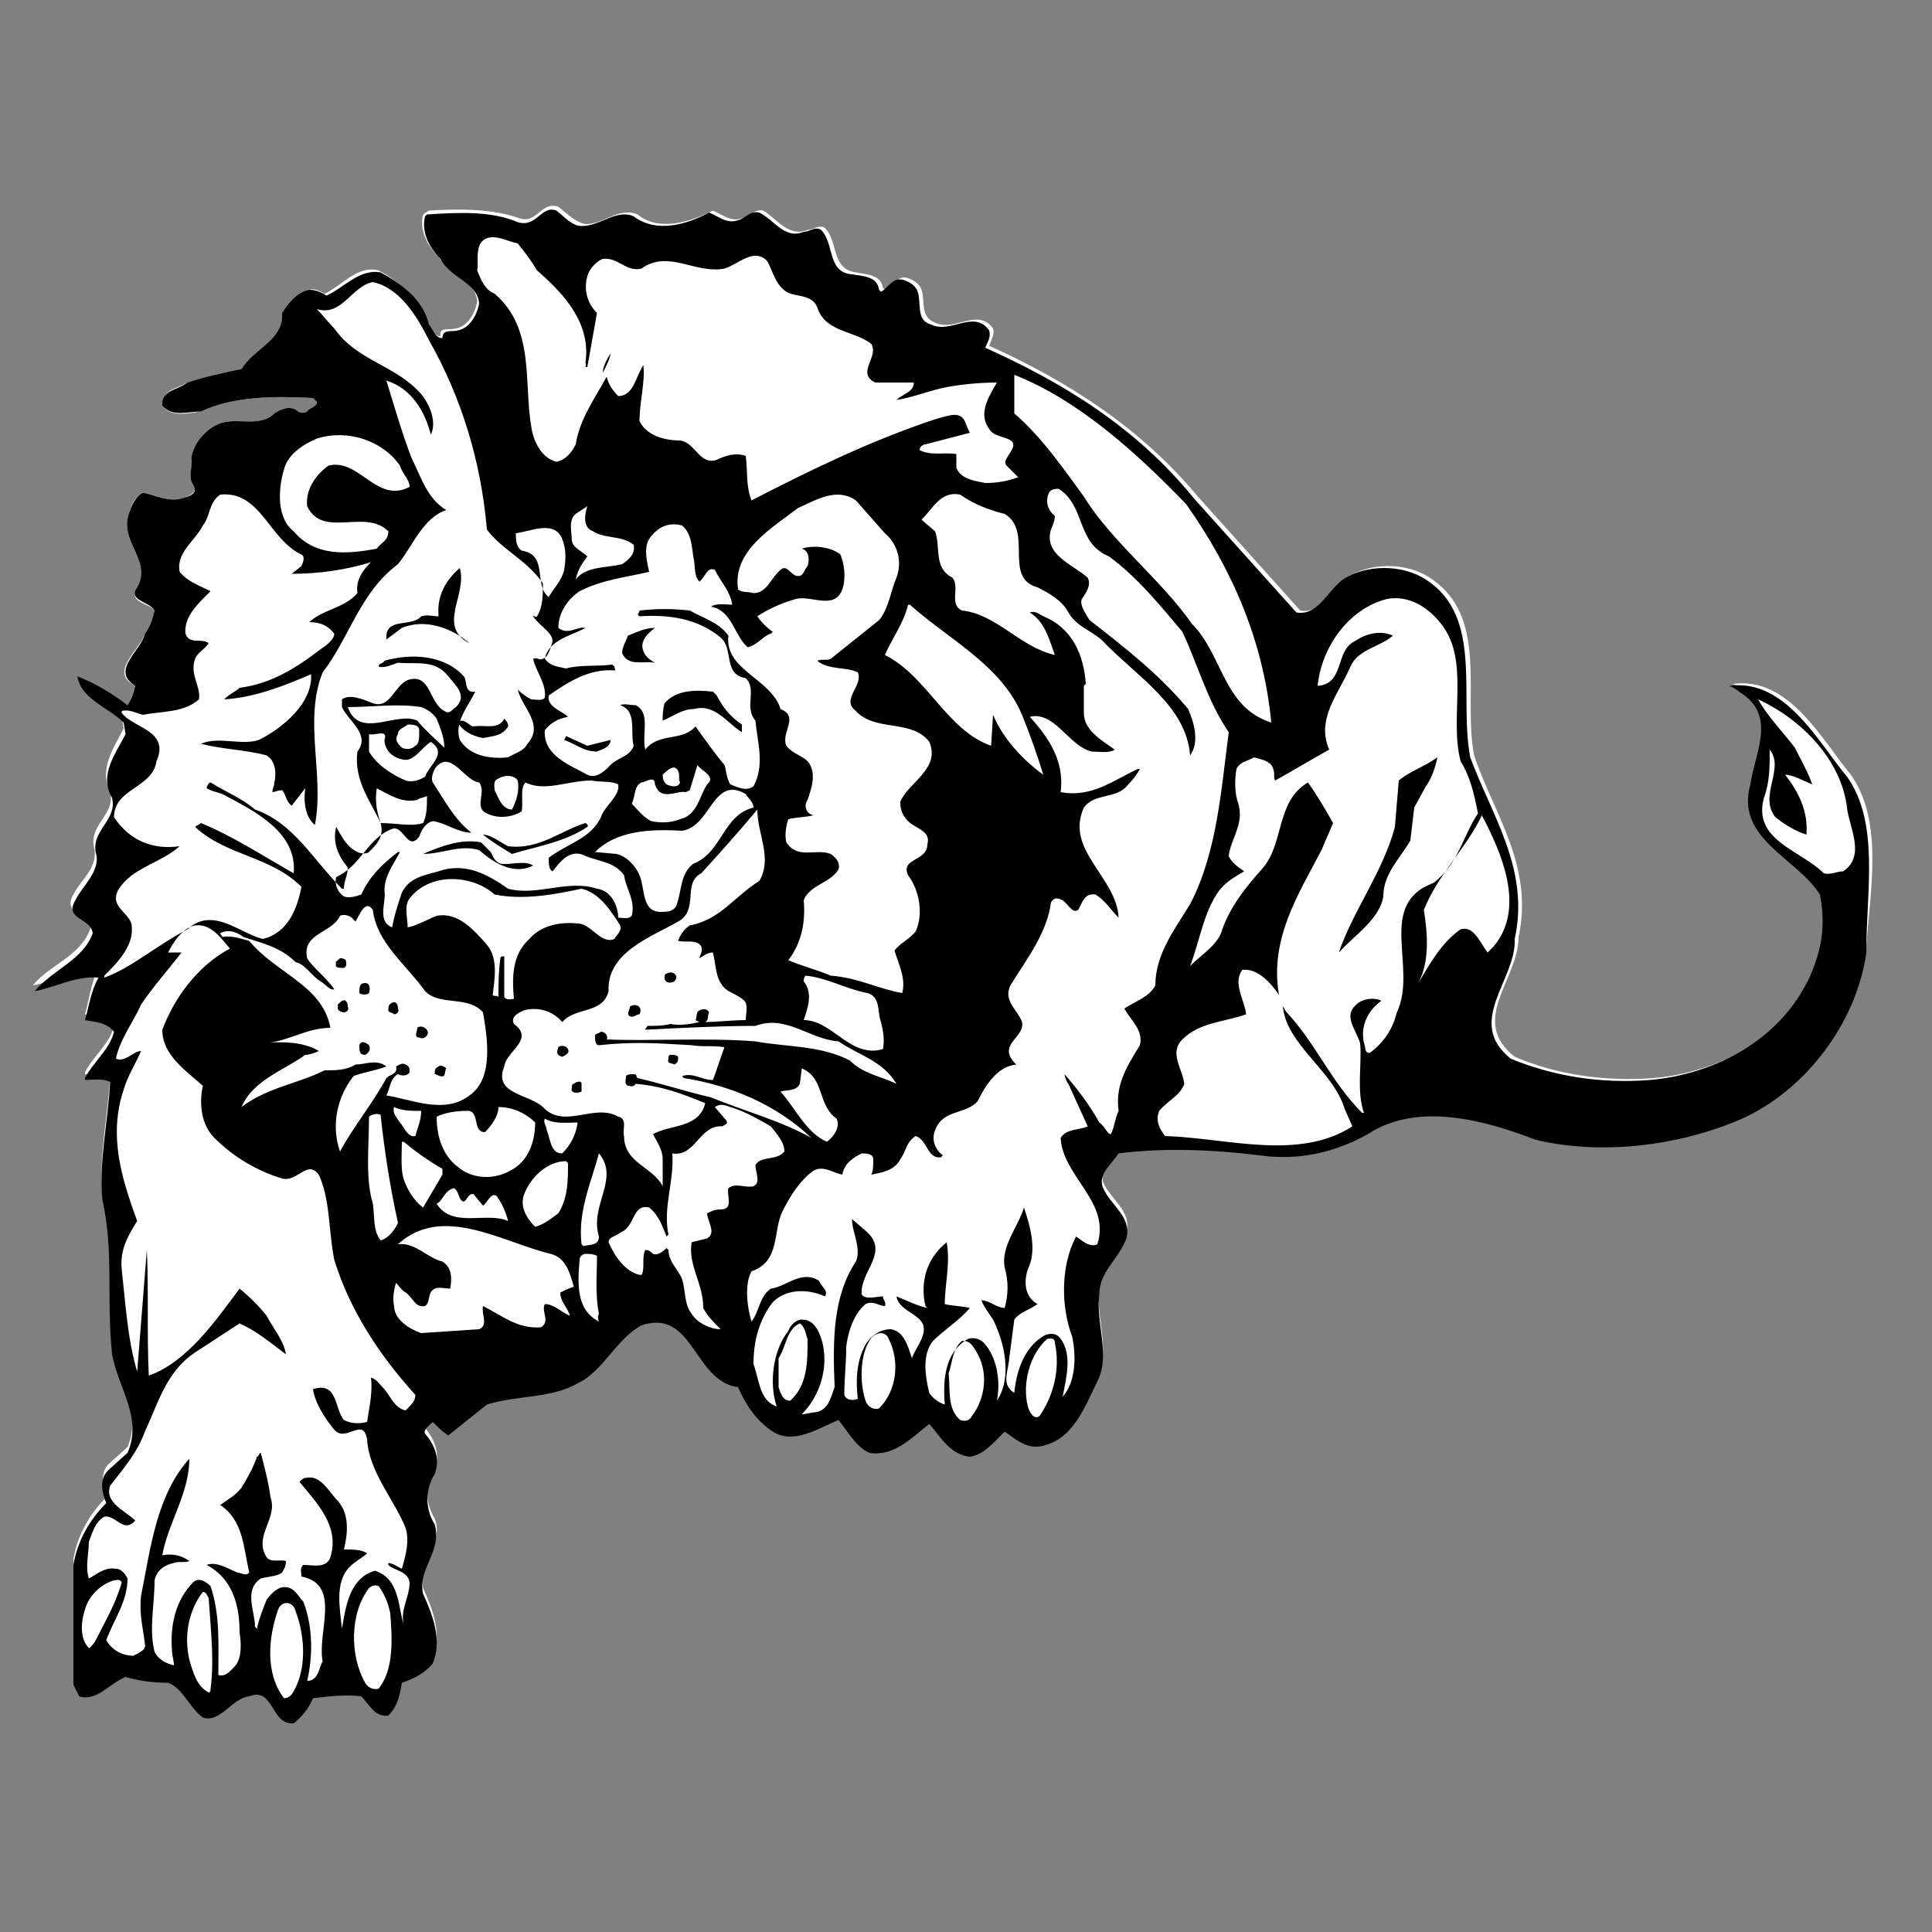 <?xml version="1.0" encoding="utf-8"?>
<!-- Generator: Adobe Illustrator 18.1.1, SVG Export Plug-In . SVG Version: 6.00 Build 0)  -->
<!DOCTYPE svg PUBLIC "-//W3C//DTD SVG 1.1//EN" "http://www.w3.org/Graphics/SVG/1.1/DTD/svg11.dtd">
<svg version="1.1" xmlns="http://www.w3.org/2000/svg" xmlns:xlink="http://www.w3.org/1999/xlink" x="0px" y="0px"
	 viewBox="0 0 100 100" enable-background="new 0 0 100 100" xml:space="preserve">

	 
<rect x="0" y="0" width="100" height="100" fill="#808080" stroke="none"/>

	 
<g id="AREA_2">
	<path fill="#FFFFFF" d="M30.3,11.6c1,0,1.7-0.9,2.7-0.5c1.1,0.9,2.7,0.4,3.9-0.2c0.5,0.2,0.9,0.6,1.5,0.4c0.4-0.1,0.7-0.5,1.1-0.4
		c0.7,0.4,1.3,1.4,2.3,1c0.3,0,0.6-0.3,0.9-0.1c0.7,0.7,0.3,2.1,1.6,2.3c0.5,0.1,1.3,0.1,1.4,0.8l0.1,0.1c0.4-0.2,0.7-0.8,1.2-0.6
		c0.3,0.1,0.6,0.3,0.7,0.6c0.2,0.6-0.1,1.4,0.7,1.7c1,0.5,2.2-0.8,3,0.3c0.1,0.3-0.1,0.6-0.2,0.9c4,1.8,7.8,4.2,10.8,7.8
		c1.7,1.9,3.6,4,5.3,5.9c1.1,0.2,1.6-1.1,2.4-1.7c1.2-0.8,3.1-0.8,4.3,0c3.1,2,1.7,6.1,2.3,9.2c1,3,3.1,5.7,2.3,9.4
		c0,2.2-2.6,4.3-0.2,6.2c2.1,0.9,4.6,1.3,7.2,1.1c3.4-0.3,6.8-2.1,8.3-5.4c0.6-1.4,0.8-2.7,0.5-4.2c-1.3-2-4.5-3-3.6-5.7
		c0.2-1.5,1.3-3.4-0.3-4.6c-0.3-0.1-0.5-0.4-0.8-0.5c2.9-0.4,4.6,2.9,6.1,4.7c1.7,2.4,1,6,0.8,8.9c-0.5,3.8-3.3,7.4-6.9,8.8
		c-3,1.2-6.8,1.7-10.2,0.9c-2.6-1-6.1-2-8.7-0.3c-1.6,1-3.5,1.4-5.6,1.1c-2.4-0.3-5-0.4-7.3-0.1c-0.4,0.5-1,1-0.8,1.8
		c0.4,0.9,1.5,1.5,1.2,2.6c-0.4,1-1.4,1.7-1.4,2.9c-0.2,1.5,0.6,3.1-0.1,4.5c-0.6,1.2-1.2,2.9-2.7,3.3c-0.9,0.2-1.4-0.3-2.1-0.7
		c-0.5,0.5-1,1.2-1.8,1.3c-0.9-0.1-1.5-1-2.1-1.7c-0.9,0.7-1.8,1.7-3.1,1.5c-0.7-0.3-1.1-1.1-1.6-1.7c-1,0.4-2.3,1.3-3.4,0.6
		c-0.8-0.6-1.4-1.5-1.8-2.3c-2.3-0.2-2.4-4-5-3.2c-1.3,0.6-2,2.3-3.3,3c-1.5,0.8-3.1,0.6-4.7,1.1l-2,1.6c-0.3-0.1-0.6-0.4-0.8-0.7
		c-0.1,0.1-0.5,0.3-0.4,0.6c0.5,0.6,0.8,1.4,0.5,2.1c-0.5,0.8-0.5,1.8,0,2.6c0.5,1.3-0.9,2.2-0.6,3.6c0.5,1.1,1,2.4,0.5,3.6
		c-0.4,0.6-1,0.8-1.6,1c-0.1,0.6-0.3,1.2-0.7,1.7c-0.7,0.1-0.9-0.6-1.4-1c-0.8,0-1.7,0-2.5,0.1c-0.2,0.5-0.6,1-1,1.3
		c-1.2,0.1-1-1.9-2.3-1.4c-0.9,0.1-1.4,1.4-2.4,1.1c-0.7-0.5-1-1.4-1.8-1.8c-0.8,0-1.5-0.1-2.2-0.3c-0.8,0.4-1.4,1.3-2.4,1l-0.3-0.6
		v-6.2c0.2-1.2,0.8-2.3,1.7-3.2c-0.2-0.5-0.3-1.3,0.1-1.7l1-0.9c0.8-1.9-0.5-3.4-0.8-5.1c-0.2-3,0.1-5.4-0.5-8
		c-0.2-2,0.3-4.1,0.4-6.1c-0.3-0.2-0.8-0.1-1.3-0.1v-0.1c0.4-0.8,1.3-1.5,1.5-2.4c-0.4-0.4-1-0.5-1.5-0.6C4.6,51.8,4.7,51,5,50.3
		c-1.2-0.1-2.2,0.5-3.3,0.7c0.9-1.1,2.5-1.5,3-3c-0.1-0.7-1.5-0.7-0.9-1.7c0.4-0.8,1.2-1.3,1.1-2.3c-0.4-1.3,1.1-1.8,0.8-3
		c-0.6-1.2,0.2-2.3,0.7-3.3l-0.1-0.6C5.6,36.6,4.3,36.2,4,35c0.9,0.4,1.7,0.9,2.6,1.5c0.2-0.3,0.3-0.7,0.4-1
		c-1.4-0.7,0.2-1.8,0.5-2.7C7.8,32.4,7.9,32,8,31.6c-0.3-0.4-1.4-0.4-0.9-1.2C7.9,29,6.1,28,6.7,26.5c0.1-0.4,0.3-0.8,0.7-1
		c0.7,0.1,1.3,0.5,2,0.3c0.3-0.1,0.9-0.3,0.6-0.7c-0.3-0.4,0-0.9-0.1-1.4c0.1-0.7,0.7-1.3,1.3-1.7c0.9-0.5,2.2,0.2,3-0.6
		c0.3-0.2,0.7-0.4,1.1-0.2c0.1,0.2,0.4,0.2,0.6,0.1c0.2-0.2,0.5-0.2,0.5-0.5l-0.2-0.2c-2-0.1-4.1-0.1-5.8,0.7
		c-0.7,0.1-1.6,0.3-2-0.3c-0.1-0.8,0.8-0.9,1.3-1.2c0.9-0.3,1.8-0.4,2.8-0.7c0.7-1,2.2-1.4,2.1-2.9c0.3-0.5,0.8-1.1,1.4-1.2
		c0.3-0.1,0.6,0.1,0.8,0.2c0.9-0.4,1.7-1.5,2.8-1.2c1.1,0.6,2.2,1.5,2.5,2.7c0.2,0.2,0.3,0.7,0.7,0.7c-0.1-0.5,0.5-0.3,0.8-0.4
		c0.6-0.1,1-0.8,1.1-1.4c-0.1-1.1-1.4-1.4-2-2.3c-0.6-0.6-1-1.4-0.8-2.2l0.3-0.2c1.6-0.1,3.3-0.1,4.7,0.4c0.9,0.3,1.1-0.9,2-0.6
		C29.4,11.1,29.8,11.5,30.3,11.6L30.3,11.6z"/>
</g>
<g id="AREA_1">
	<g>
		<path d="M95.6,40.2c-1.5-1.8-3.2-5.1-6.1-4.7c0.3,0.1,0.5,0.3,0.8,0.5c1.6,1.2,0.5,3.1,0.3,4.6c-0.8,2.8,2.4,3.8,3.6,5.7
			c0.3,1.6,0.1,2.8-0.5,4.2c-1.5,3.3-4.9,5.1-8.3,5.4c-2.6,0.2-5-0.2-7.2-1.1c-2.4-1.9,0.3-4.1,0.2-6.2c0.8-3.6-1.2-6.4-2.3-9.4
			c-0.6-3.1,0.7-7.3-2.3-9.2c-1.2-0.8-3.1-0.8-4.3,0c-0.8,0.6-1.3,1.9-2.4,1.7c-1.7-1.9-3.6-4-5.3-5.9c-3-3.7-6.8-6-10.8-7.8
			c0.1-0.3,0.3-0.5,0.2-0.9c-0.8-1.1-2,0.2-3-0.3c-0.8-0.2-0.5-1.1-0.7-1.7c-0.1-0.3-0.4-0.5-0.7-0.6c-0.6-0.2-0.8,0.4-1.2,0.6
			l-0.1-0.1c-0.1-0.7-0.8-0.7-1.4-0.8c-1.3-0.1-0.9-1.6-1.6-2.3c-0.3-0.2-0.6,0.1-0.9,0.1c-1,0.4-1.5-0.6-2.3-1
			c-0.5-0.1-0.7,0.3-1.1,0.4c-0.6,0.2-1-0.2-1.5-0.4c-1.1,0.6-2.7,1.1-3.9,0.2c-0.9-0.4-1.7,0.5-2.7,0.5c-0.5,0-0.9-0.5-1.3-0.8
			c-0.8-0.3-1,0.9-2,0.6c-1.4-0.6-3.1-0.5-4.7-0.4L22,11.2c-0.2,0.8,0.2,1.6,0.8,2.2c0.5,1,1.9,1.2,2,2.3c-0.1,0.6-0.5,1.3-1.1,1.4
			c-0.3,0.1-0.8-0.1-0.8,0.4c-0.4,0-0.5-0.5-0.7-0.7c-0.3-1.3-1.4-2.1-2.5-2.7c-1.1-0.2-1.9,0.8-2.8,1.2C16.6,15.1,16.3,15,16,15
			c-0.6,0.1-1.1,0.7-1.4,1.2c0.1,1.4-1.4,1.8-2.1,2.9c-0.9,0.2-1.9,0.4-2.8,0.7c-0.5,0.4-1.4,0.4-1.3,1.2c0.5,0.6,1.3,0.3,2,0.3
			c1.7-0.8,3.8-0.8,5.8-0.7l0.2,0.2c0,0.3-0.4,0.3-0.5,0.5c-0.2,0.1-0.4,0.1-0.6-0.1c-0.4-0.2-0.8,0-1.1,0.2c-0.8,0.8-2.1,0.1-3,0.6
			c-0.6,0.3-1.2,1-1.3,1.7c0.1,0.4-0.2,1,0.1,1.4c0.3,0.5-0.3,0.6-0.6,0.7c-0.7,0.2-1.4-0.2-2-0.3c-0.4,0.2-0.6,0.7-0.7,1
			C6.1,28,7.9,29,7.1,30.4c-0.5,0.7,0.6,0.7,0.9,1.2c-0.1,0.4-0.2,0.8-0.5,1.2c-0.2,0.9-1.8,1.9-0.5,2.7c-0.1,0.4-0.2,0.7-0.4,1
			C5.8,35.9,5,35.4,4,35c0.2,1.2,1.6,1.6,2.4,2.4l0.1,0.6c-0.5,1-1.4,2.1-0.7,3.3c0.3,1.2-1.2,1.7-0.8,3c0.1,0.9-0.7,1.5-1.1,2.3
			c-0.6,1,0.8,0.9,0.9,1.7c-0.5,1.4-2.1,1.9-3,3c1.1-0.2,2.1-0.8,3.3-0.7c-0.4,0.7-0.5,1.5-0.7,2.2c0.5,0.1,1.1,0.1,1.5,0.6
			c-0.2,0.9-1.1,1.6-1.5,2.4v0.1c0.4,0,0.9-0.1,1.3,0.1c-0.1,2-0.6,4.2-0.4,6.1c0.6,2.7,0.2,5,0.5,8c0.3,1.7,1.6,3.3,0.8,5.1l-1,0.9
			c-0.5,0.5-0.3,1.2-0.1,1.7c-0.9,0.9-1.5,2-1.7,3.2v6.2l0.3,0.6c0.9,0.3,1.6-0.7,2.4-1c0.7,0.2,1.4,0.3,2.2,0.3
			c0.8,0.3,1.1,1.3,1.8,1.8c0.9,0.3,1.5-1,2.4-1.1c1.3-0.5,1.1,1.5,2.3,1.4c0.4-0.3,0.8-0.8,1-1.3c0.8-0.1,1.7-0.2,2.5-0.1
			c0.4,0.4,0.7,1.1,1.4,1c0.5-0.5,0.6-1.1,0.7-1.7c0.6-0.2,1.2-0.5,1.6-1c0.5-1.2,0-2.5-0.5-3.6c-0.3-1.3,1-2.2,0.6-3.6
			c-0.5-0.8-0.5-1.8,0-2.6c0.3-0.8,0-1.5-0.5-2.1c-0.1-0.2,0.2-0.4,0.4-0.6c0.3,0.3,0.5,0.5,0.8,0.7l2-1.6c1.6-0.5,3.3-0.3,4.7-1.1
			c1.3-0.6,2-2.3,3.3-3c2.7-0.9,2.7,2.9,5,3.2c0.4,0.9,0.9,1.7,1.8,2.3c1.1,0.7,2.4-0.2,3.4-0.6c0.5,0.6,0.9,1.4,1.6,1.7
			c1.3,0.2,2.2-0.8,3.1-1.5c0.6,0.7,1.1,1.6,2.1,1.7c0.7-0.1,1.2-0.7,1.8-1.3c0.6,0.4,1.2,1,2.1,0.7c1.5-0.4,2.1-2.1,2.7-3.3
			c0.7-1.4-0.1-3,0.1-4.5c0-1.2,1-1.8,1.4-2.9c0.3-1.1-0.8-1.7-1.2-2.6c-0.3-0.7,0.4-1.2,0.8-1.8c2.3-0.3,4.9-0.2,7.3,0.1
			c2.1,0.3,4-0.2,5.6-1.1c2.6-1.7,6.1-0.7,8.7,0.3c3.4,0.8,7.2,0.3,10.2-0.9c3.6-1.4,6.4-5.1,6.9-8.8C96.6,46.1,97.3,42.6,95.6,40.2
			z M52.5,19.4c3.3,1.3,6.3,4,8.9,6.7c2.4,3.4,4,7.1,4.4,11.3c-2.5-0.8-2.5-3.5-4.1-5.1c-1.6-2.3-4.2-4.3-5.6-6.6
			c-1.1-1.5-2.2-3.1-3.6-4.3V19.4z M24.7,14c0.1-0.5-0.2-1.5,0.6-1.7c0.5-0.1,1,0.2,1.5,0.3c0.4,0.5,0.7,0.9,1,1.4
			c1.5,1.3,2.8,2.8,2.5,4.8c0.1,0.1-0.1,0.2,0.1,0.2l0.5-2.8c-0.5-0.5-0.7-1.2-0.5-1.9c0.1-0.4,0.5-0.8,0.8-0.9
			c0.8-0.1,1.2,0.7,2,0.5c1.4-1,2.8,0.3,4.3,0c0.7-0.2,1.5-1.1,2.2-0.4c0.3,0.5,0.4,1.2,1,1.6c0.5,0.3,1.3,0.1,1.6,0.8
			c0.4,1.3,1.9,1.2,2.8,1.9c0.4,0.7-0.8,1.5,0.2,2h2c0,0.5-0.6,0.6-0.9,0.9c0.7-0.1,1.5-0.4,2.3-0.6c0.9-0.2,2-0.3,2.9-0.3
			c-0.4,0.7-1,1.6-0.4,2.4c0.3,0.6,1.7,0.3,1.1,1.2c-0.1,0.2-0.4,0.5-0.2,0.7l0.6,0.6c-0.5,0.2-1.1,0.3-1.7,0.3
			c-0.5-0.1-1.3-0.2-1.5-0.8l0-0.7c-0.7-0.1-1.3,0.1-1.9-0.2c0-0.2,0.2-0.3,0.3-0.3l2.3-0.6c-0.2-0.3-0.2-0.8-0.6-0.9
			c-0.3-0.1-0.8,0.1-1.2,0.2c-3.3,1.1-6.4,2.6-9.5,4.2c-0.3-0.7-0.2-1.6-0.3-2.3c-0.5-0.2-1.1,0-1.5,0.2c-0.9,0.3-1.1-0.9-1.9-1
			c-0.7,0-1.7-0.2-2.1-1c0-1,0.3-2,0.2-2.9c-0.4,0.6-0.5,1.6-1.3,1.6c-0.3-0.3-0.5-0.6-0.6-1c-0.6,1.1-1.4,2.2-1.6,3.5
			c-0.2,0.4-0.5,0.8-1,0.9c-0.8-0.2-1.2-1.1-1.3-1.8c-0.4-2.3,0.2-5.1-1.9-6.9C25.1,15,24.9,14.5,24.7,14z M47,42.5
			c0.4,0.4,1.2,0.5,1,1.2c0,0.9-1.4,0.7-1,1.6c0.6,0.8,0.8,2,0.4,2.9c-0.3,0.4-0.8,0.6-1.1,1c0.2,0.7,0.6,1.4,0.4,2.2
			c-1.2-0.2-2.3-0.8-3.7-0.9c-0.7-0.3-1.5-0.5-2.2-0.8c0.7-0.9,0.9-2,0.8-3.1c0.3-0.8,1.4-0.9,1.8-1.6c0.1-0.3-0.1-0.6-0.4-0.8
			c-0.8-0.3-1.7,0.3-2.3-0.6c-0.1-0.4,0-0.9,0.1-1.2c0.4-0.1,0.9-0.1,1.3-0.2c-0.4-0.1-0.5-0.5-0.3-0.8c0.2-0.6,0.5-1.4,0-2
			c-0.3-0.3-0.8-0.4-1.1-0.8c-0.3-0.7,0.7-1.5-0.3-1.9c-0.5-1.6-2.9-2-2.7-3.8c-0.5-0.7-1.3-0.9-2-1.3c-0.9-0.1-1.7-0.1-2.6,0
			c0,0.1-0.1,0.2-0.1,0.2l0.1,0.1c1.5-0.1,3,0.1,4.2,1.1c0.7,0.6,0.1,1.9,1.3,2.1c0.6,0.6-0.1,1.5,0.5,2.2c0.1,1.1,0.5,2.3-0.1,3.4
			c-0.4,0.3-0.9,0-1.2-0.1c-0.2-0.3-0.2-0.7-0.3-1c-0.5-0.6-1-1.3-1.5-2c-0.7,0.8-1.9,0.3-2.6,1.2c-0.2-0.8,0.3-1.9-0.5-2.3
			c-0.3,0-0.6-0.1-0.8,0c0.9,0.3,0.5,1.4,0.7,2.1c-0.2,0.6-0.9,0.6-1.3,1.1c-0.3,0.3-0.7,0.6-1.1,0.4c-0.9-0.5-2.3-1-2.2-2.3
			c0.3-0.4,0.7-0.6,1.2-0.7c-0.3-0.3-1.1-0.5-1-1.1c1-0.7,2.1-1.4,3.4-1.3c0.1,0,0-0.1,0-0.2l-0.1-0.1c-0.8,0.1-1.7,0-2.4,0.2
			c-0.4-0.1-0.8-0.1-1.1-0.5c0.2-1,1.4-1.2,2.1-1.6c-0.4-0.1-0.9,0.4-1.4,0c0-0.8,0.5-1.5,1.1-1.9c1.2-0.6,2.3-0.7,3.6-1
			c-0.1-0.5-0.3-1.2,0-1.7c0.4-0.6,1-0.9,1.7-0.7c0.5,0.4,0.5,1.1,0.6,1.7c0.1,0.4,0,0.9,0.3,1.2c0.3-0.2,0.4-0.8,0.8-0.6
			c0.3,0.6,0.8,1.1,0.9,1.8c-0.3,0-0.8-0.1-1.1,0.1c1.1,0.2,1.2,1.5,1.9,2.1c0.5-0.1,0.8-0.6,1.2-0.7l0.1-0.1
			c-0.3-0.2-0.6-0.5-0.8-0.8c0.6-0.4,1.3-0.7,2-0.9c0.8-0.2,2,0.6,2.4-0.5c0.2-0.6,0.1-1.3-0.1-1.8c-0.5-0.4-1.4-0.5-2-0.3
			c0.4,0.1,0.4,0.6,0.3,0.9c-0.2,0.2-0.2,0.6-0.6,0.5c-0.3-0.1-0.5-0.6-0.8-0.3c-0.5,0.4-0.7,1.2-1.4,1.2c-0.3-0.1-0.6,0-0.8-0.2
			c-0.3-2,1.8-3.2,3.1-4.2c0.9-0.4,2-1.1,3-0.4l1.5,1.7c0.7,0.6,0.9,1.5,0.6,2.3c-0.3,0.7-0.4,1.6-0.9,2.2l-2.5,2
			c-0.2,0.1-0.5,0-0.7,0.1c0.6,0.5,1.5,0.3,2.1,0.6c0.3,0.7-0.9,1.4-0.1,2c1,1.1,2.9,0.4,3.8,1.6c0.6,1.4-1.1,2.1-1.5,3.1
			C46.6,41.7,46.6,42.1,47,42.5z M39.1,53.9c-2.6-0.2-5.6,0-7.7-0.1c0.1-0.2-0.1-0.4-0.3-0.4c-0.1,0.1-0.3,0.1-0.3,0.2
			c0,0.2,0,0.5,0.2,0.5c1.9-0.2,3-0.1,4.8,0c0.6,0.1,1,0,1.7,0.1c-0.2,0.5-0.4,1.2-0.6,1.7c-0.6,0-1-0.4-1.6-0.2l0.1,0.1
			c2.5,0.4,4.8,1.4,6.6,3.1c-1.6-0.9-3.5-1.4-5.2-2.1c-1.3-0.3-2.5-0.7-3.8-1c-0.1-0.1,0-0.2-0.2-0.2c-0.2,0-0.3,0-0.4,0.1
			c0,0.2-0.1,0.4,0.1,0.5c0.1,0,0.3,0.1,0.4-0.1c1.3,0.1,2.4,0.5,3.6,1c-0.3,1.3-1.8,1.1-2.7,1.6c0.2,0.4,0.5,0.8,0.5,1.3v1.4
			c-0.5-1-2-1.2-2-2.6c-0.1-0.3,0.2-0.9-0.3-1c-1.2-0.7-2.7,0.6-3.8-0.4c-0.7-0.8-2.7-0.7-2.1-2.2c0.1-0.8,1.6-1.4,0.5-2.2
			c-0.2-0.4,0.3-0.6,0.5-0.7c0.7-0.2,1.5,0,2,0.6c0.7-0.8,2.1-0.4,2.4-1.6c-0.1-2,2.2-2.8,3.6-3.6c1.1-0.6,0.2-2,1.2-2.5
			c1-1.1,1.9-2.1,2.9-3.3c0,1.3,0.8,2.5,0.1,3.7c-1.3,0.8-2,2-3.6,2.3c-0.3,0.2-0.5,0.5-0.6,0.8c0.4,0.1,1-0.1,1.2,0.3
			c0.1,0.2-0.1,0.5-0.1,0.6c0.2-0.1,0.4-0.3,0.7-0.3c0.2,0.8,0.1,1.7,1,2.1c0.2,0.1,0.6,0.3,0.7,0.5c0.1,0.3,0,0.6,0,0.9
			c-0.7,0-1.5,0.1-2.1,0.1c0.2-0.1,0.1-0.3,0.2-0.5c-0.1-0.2-0.3-0.2-0.5-0.1c-0.2,0.1-0.1,0.3-0.2,0.5l0.2,0.1
			c-0.4,0.1-1,0.2-1.5,0.1c-0.4,0.1-0.8,0.1-1.2,0.1c0,0.1-0.1,0.1-0.1,0.2c1.9-0.1,3.9-0.2,5.7-0.2c1.6-0.6,2.8,0.7,4.3,0.8
			c1,0.7,2.3,1,3,2.2c-0.8-0.4-1.7-0.5-2.4-1.2C42.5,54.1,40.7,54.2,39.1,53.9z M42.8,59.1c-1.1-0.5-1.6-1.7-2.4-2.6
			c0.3-0.1,0.8,0,1-0.4l0.1-0.8c1.2,0.5,0.8,1.9,1.8,2.6C43.5,58.3,43.2,58.8,42.8,59.1z M18.4,55.1c-0.5,0.3-1,0.3-1.6,0.3
			c-1.4,0.7-3,0.9-4.3,1.9c0.6-1.4,2.2-1.9,3.3-2.7c0.2,0,0.5-0.1,0.7-0.2c-0.8-0.5-2-0.5-3-0.4v0c1.3,0,2.3-0.8,3.6-0.8
			c-0.4-2.2-2.8-2.8-4.2-4.5c-0.4-0.1-0.9-0.3-1.4-0.2c0-0.1-0.1-0.1-0.1-0.2c0.4-0.2,0.8-0.1,1.2,0.2c0.9,0.3,1.9,0.5,2.7,1.3
			c0.5,0.1,0.8,0.7,1.3,1c0.2,0.1,0.5,0.5,0.7,0.4c-0.4-0.6-1.1-1.1-1.4-1.6c-0.3-1.3,1.3-1.3,1.7-2.2c0.2-0.1,0.5,0,0.6,0.1
			l0.2,0.2c0.2-0.3,0.5-1.2,0.9-0.6c0.2,1.7,1.7,2.8,2.7,4.2c0.8,0.8,2.2,0.2,3,1.1c0.2,1.2,0.6,3.4-0.7,4.3c-1.3,1-3,0.2-4.3,0
			c0.2-0.4,0.2-0.9,0.6-1.1c0.2,0.1,0.5,0.1,0.6-0.1c0-0.2,0-0.3-0.2-0.4c-0.2-0.1-0.3,0-0.5,0.1c0.1,0.4-0.3,0.4-0.5,0.6
			c-0.7,1.3-1.7,2.5-2.4,3.8c-0.5-1.4-0.1-2.9,0.7-3.9c0.5-0.2,1.2-0.3,1.7-0.5C19.5,54.8,18.9,55.1,18.4,55.1z M18,36.6
			c1.2,0,2.6-0.2,3.8,0c0.3,0.1,0.6,0.3,0.8,0.6c0.2,0.5,0.4,1,0.4,1.5c-0.3-0.3-1-0.9-1.4-1.4C20.5,36.8,18.6,38.3,18,36.6z
			 M21.5,38.6c-0.2,0.2-0.5,0.2-0.7,0.1c-0.2-0.2-0.4-0.4-0.2-0.7c0-0.3,0.3-0.3,0.5-0.5c0.2,0,0.6,0,0.6,0.3
			C21.7,38.2,21.7,38.5,21.5,38.6z M19.1,38c0.3,0.1,1-0.3,0.8,0.3c0,0.5,0.4,0.9,0.9,1c0.6,0.2,1-0.6,1.5-0.9
			c0.9,0.6-0.1,1.2-0.3,1.8c-0.3,0.2-0.7,0.3-1,0.2c-0.7-0.3-1.5-0.8-1.9-1.5V38z M21.9,42.6c-0.6,0.2-1.4,0-2.2,0
			c-0.2-0.6-0.3-1.1-0.2-1.8c0.6,0.3,1.3,0.8,2.1,0.6c0.1-0.1,0.3-0.1,0.5-0.2C22.1,41.7,22.1,42.2,21.9,42.6z M20.3,42.9
			c0.6-0.2,0.8,1.2,1.4,0.4c0.1-0.3,0.3-0.7,0.7-0.8c0.7,0.1,1.3,0.6,2,0.6c-0.9-0.7-1.4-1.7-2-2.6c-0.1-0.2,0-0.5,0.1-0.7
			c0.8-1.1,1.5,0.6,2.3,0.7c0.4,0.5-0.3,1.3,0.4,1.6c0.6,0.3,1.3,0.2,1.8-0.1c0.1-0.5-0.1-1.2,0.2-1.5c1,0.5,2.2-0.1,3.4-0.1
			c0.5,0.1,1,0,1.4,0.2c0.1,0.6-0.7,1.1-0.9,1.7c-0.5,1.1-1.8,1.4-2.7,2.1c0,0.3,0,0.6,0.2,0.7c0.4-0.5,0.9-1.2,1.7-0.8
			c0.7,0.3,1.5,0.3,2,1c0.1,0.7,0.6,1.3,0.4,2.1c-0.2,0.2-0.4,0.1-0.7,0.1C32,47,31.7,46.1,30.9,46c-1.5-0.5-3.1,0.4-4.6,0
			c-1-0.7-2.2-1.4-3.6-0.9c-0.7,0.2-1.5,0.3-1.9,1.1c-0.2,0.6-0.4,1.2-0.5,1.8c-0.8-0.3-0.3-1.3-0.4-1.9c0-0.8,0.5-1.4,0.8-2l-0.1,0
			c-0.8,0.6-1.5,1.3-1.9,2.2c-0.3,0.1-0.6,0.2-0.9,0.1c-0.3-0.2-0.5-0.6-0.4-1C18.7,44.8,19,43.4,20.3,42.9z M25.8,40.3
			c0.3-0.2,0.8-0.2,1,0.1c0.1,0.6-0.1,1.1-0.3,1.5c-0.5,0-0.7-0.6-0.9-1C25.6,40.7,25.5,40.4,25.8,40.3z M35.2,40.5
			c-0.1,0.3-0.5,0.2-0.7,0.1c-0.1-0.1-0.2-0.2-0.2-0.5c0.2-0.2,0.6-0.6,0.8-0.2C35.2,40.1,35.1,40.3,35.2,40.5z M35.5,41l0.2-0.1
			l0.4-1.3c0.2,0.3,1,0.6,0.5,1c-0.4,0.6-0.5,1.6-1.4,1.8c-0.5,0.2-1,0.2-1.5,0.1c-0.4-0.2-0.7-0.6-1-0.9c0.2-0.4,0.1-0.9,0.5-1.1
			c0.2,0,0.7-0.4,0.7,0.1C34.2,41.5,35,40.9,35.5,41z M35.3,43c1.5-0.2,1.6-2.9,3.3-1.9c0.1,0.2,0.4,0.4,0.4,0.7
			c-1.6,0.4-1.6,2.3-3.1,2.9c-0.7,0.5-0.6,1.4-0.9,2.2c-0.2,0.3-0.5,0.3-0.8,0.3c-1,0-0.8-1.2-1.1-1.9c-0.2-0.5-0.7-1-1.2-1.1
			l-1.1-0.1C31.9,43,33.6,42.9,35.3,43z M26.6,51.7c-0.1,0-0.4,0.1-0.5-0.1c0-0.7,0-1.6,0-2.1c-0.1,0-0.2,0-0.2,0.1
			c-0.1,0.7-0.1,1.4-0.1,2c-0.1-0.1-0.2,0-0.3-0.1c0.1-0.8,0.3-1.9-0.3-2.6c-0.7-0.8-1.5-1.7-2.6-1.5c-0.5,0.2-1,0.5-1.5,0.6
			c0-0.5-0.2-1.1,0.1-1.5c1.1-1.4,3.3-1.2,4.4-0.2c1.5,0.3,3.1,0,4.5-0.3c0.9,0.2,1.5,1.1,2,1.9c0.1,0.3-0.2,0.5-0.3,0.7
			c-0.7,0.3-1.2-0.8-1.9-0.8c-0.9-0.1-1.9,0.1-2.5,0.8C26.5,49.4,26.5,50.6,26.6,51.7z M19.1,57.8c0.1-0.1,0.4-0.2,0.6-0.1
			c0.2,1.9,0.5,3.8,0.9,5.6c-0.2,0.4-0.5,0.8-0.9,0.9c-0.4-0.5-0.3-1.2-0.4-1.9C18.9,61,19.1,59.3,19.1,57.8z M20.4,57.3
			c0.4,0.2,0.9,0.2,1.4,0.2c0,0.5-0.2,0.9-0.3,1.3c-0.4,0.1-0.6-0.5-0.8-0.7C20.5,57.8,20.3,57.6,20.4,57.3z M20.9,59.1
			c0.6,0.5,1.3,1,2,1.4v0.3l-1,1.7c-0.3-0.2-0.7-0.7-0.9-1.2c-0.3-0.6-0.2-1.4-0.2-2.2H20.9z M23.5,61.5c0.3,0.2,0.2,0.6,0.5,0.7
			c0.2-0.1,0.2-0.4,0.5-0.4l0.5,0.6c0.2-0.1,0.4-0.7,0.7-0.5c0.3,0.4,0.5,0.9,0.6,1.3c-1.1-0.5-2.9,0.4-3.7-0.9
			C22.9,62.2,23,61.6,23.5,61.5z M23.7,60.4c-0.8-0.6-1.1-1.6-1.1-2.6c0.4-0.2,1-0.3,1.5-0.3c0.8-0.1,0.3,1.1,1,1.1
			c0.3-0.3,0.7-0.8,0.7-1.3c0.7,0,1.4,0.3,1.9,0.8c0,0.9-0.3,2-1.3,2.5C25.5,61.1,24.4,61,23.7,60.4z M27.1,61.9
			c0.3-0.9,1.2-1.8,2.2-1.8l0.1,0.1c0,0.9,0,1.8-0.5,2.6c-0.4,0.3-0.8,0.6-1.2,0.7C27.4,63.2,26.9,62.6,27.1,61.9z M41.6,50.8
			c0-0.1,0-0.2,0.1-0.3c1.1,0.1,2.1,0.7,3.2,0.9c0.7,0.2,0.5,1,0.7,1.5c0.1,0.4,0.2,0.9,0.1,1.4c-1.7,0.5-2.6-1.5-4.1-1.5
			C41.8,52.2,42.1,51.4,41.6,50.8z M28.4,30.9c-0.8-0.6,0-2.2-1.4-2.4c-0.3-0.2-0.3-0.6-0.3-0.9c0.8-0.1,2-0.7,2.4,0.3
			c0.2,0.5,0.2,1,0.1,1.6C29.1,30,28.7,30.4,28.4,30.9z M30.7,27.5c0.6,0.4,1.5,0.2,2.1,0.7c0.1,0.5-0.3,0.8-0.6,1
			c-0.8,0.2-1.9,0.1-2.4,0.8c0.1-0.5,0.3-0.8,0.6-1.2c-0.3-0.3-0.7-0.4-0.8-0.8c0-0.4-0.2-1.1,0.2-1.4l0.6-0.4
			C30.3,26.5,30.1,27.3,30.7,27.5z M45.8,33.9c0.4-0.9,1-1.7,1.2-2.6h0.1c2,1.8,4.7,3.1,5.8,5.7c0.4,1,0.8,2.1,1.1,3.1
			c-1.1-0.8-2.1-1.9-2.6-3.1l-0.1,1.6C49,37.8,48,35,45.8,33.9z M14.7,24.3c0.2-0.8,1-1.3,1.7-1.6c1.6-0.5,3.4,0.1,4.3,1.4
			c0.1,0.4,0.5,0.7,0.5,1.1c-1.7,0.9-2.6-1.5-4.2-1.1c-0.7,0.5-1.2,1.3-1.1,2.1c0.8,1.7,3,0.1,4.2,1.3c0,0.5-0.4,0.6-0.6,0.9
			c-1.6,0.3-3.2,0.4-4.3-0.9C14.3,26.8,14.4,25.3,14.7,24.3z M5.4,50.6v-0.1c0.7-0.7,1.6-1.6,1.4-2.7c-0.2-0.6-1.1-0.9-0.7-1.7
			c0.7-1.2,2.2-1.4,3.2-2.3c-1.4,0.2-2.6-0.3-3.4-1.5c0-1.5,2-1.5,2.2-2.9c0.7-1.6-1.2-1.7-1.8-2.5v-0.1c0.4-0.1,0.7,0.1,1.1,0.2
			c1-0.2,2.1-0.1,2.9-0.8c0.1-0.7-0.5-1.3-0.2-2.1c0.1-0.3,0.5-0.5,0.7-0.8c-0.3-0.3-1,0.1-1.2-0.5c-0.1-0.9,0.7-1.6,1.3-2.2
			c-0.6-0.3-1.2-0.5-1.6-1c-0.2-1,0.8-1.6,1.2-2.4c0.4-0.5,0.3-1.2,0.9-1.6c2.1-0.2,2.5,2.3,4.2,3.1c0.2,0.1,0.1,0.4,0,0.6l-0.5,0.4
			c1.4,0,2.8-0.2,4.1-0.6c-0.4,0.4-0.8,0.9-0.7,1.6c-0.7,0.8-1.7,0.8-2.5,1.5c0.6,0,1,0.2,1.3,0.6c0,0.3-0.4,0.6-0.7,0.8
			c-1.3,1-2.6,1.8-4.2,2c-0.2,0.2-0.5,0.3-0.8,0.6c1.6-0.1,3.1-0.7,4.5-1.3c0.1,1.5-1.5,2.8-2.7,3.4c-0.9,0.3-2.1-0.2-3,0.2
			c1.2,0.3,2.3,0.3,3.4,0.6c0.5,0.3,0.5,1,0.4,1.4c0,0.2-0.1,0.3-0.1,0.5c0.1,0,0.3-0.1,0.5-0.1c0.2,0.2,0.2,0.6,0.5,0.8l0.7-0.9
			c-0.1,0.7,0,1.5,0.5,1.9c0.5-2.6-0.6-5.4,0.4-7.9c1.4-1.8,1.9-4.1,3.9-5.6c0.8-1,1.3-2.4,2.5-2.8c-1-0.6-1.3-1.7-1.8-2.7
			c-0.5-1.3-0.9-2.7-1.3-4c1.3,0.4,2,1.6,2.3,2.8c0.3-0.6,0-1.5-0.5-2.1c-1.3-1.5-3.3-1.7-4.5-3.4c-0.3-0.3-0.6-0.7-0.9-1
			c1.3,0.4,1.8-1.2,2.9-1.4c1.4,0.3,2.3,1.8,2.9,3c1.7,3,2.7,6.3,3,9.8c0.7,1,2.1,1.6,2.9,2.8c0,0.6,0,1.2-0.3,1.7
			c-0.1,0.1-0.2-0.1-0.2,0c0.3,0.5,1,0.8,1,1.3c-0.1,0.3-0.2,0.8-0.5,0.9c-0.2,0.1-0.3-0.1-0.5,0c0.1,0.6,0.7,1.3,0.6,2
			c-0.1,0.2-0.5,0.1-0.7,0.1c-0.2-0.1-0.5-0.3-0.7-0.5c0.2,0.9,1.4,1.8,0.5,2.8c-0.2,0.4-0.7,0.5-1,0.7c-1,0.1-2-0.1-2.5-0.9
			c-0.3-0.9,0.4-1.7,0.8-2.5c-0.6,0.1-0.4-0.6-0.6-0.8c-1-1.1-2.7-1.2-4.1-0.8c-0.1,0.2-0.3,0.1-0.3,0.3c0.3,0.1,0.7-0.1,1-0.2
			c0.9,0.1,1.9-0.2,2.6,0.7c0.4,0.5,1,1,0.4,1.6c-0.2,0.1-0.3,0.4-0.6,0.2c-0.8-0.4-0.7-2-1.9-1.6c-0.7,0.3-0.9,1.5-1.8,1.2
			c-0.5-0.2-1.2-0.5-1.6-0.2v0.4c0.3,0.7,1.5,1.4,0.8,2.3c-0.2,1.5,0.7,2.6,1.2,3.7c0.2,0.7-0.2,1.1-0.6,1.5c-0.1,0.1-0.4,0.1-0.6,0
			c-0.6-0.3-0.8-0.8-1.1-1.3c-0.2,0.8,0.1,1.5,0.6,2.1c0,0.4-0.2,0.7-0.2,1.1h-0.1c-1.5-1.5-2.5-3.4-4.5-4.1
			c-0.7-0.6-1.5-0.9-2.3-1.4c-0.1,0-0.2,0.2-0.2,0.3c0.3,0.2,0.7,0.2,1,0.4c1.5,0.8,3.7,1.9,3.5,4c-1.6-0.9-3.1-1.9-4.8-2.6
			c-0.1,0.1-0.2,0.1-0.3,0.2c1.6,1.5,3.9,1.5,5.5,3.1c-0.2,1.1-0.7,2.4-2,2.7c-1.2-0.3-2.6-1.7-3.9-0.5C8,49,6.8,50.1,5.4,50.6z
			 M4.6,85.3c-0.5-0.5-0.4-1.4-0.2-2c0.2-0.7,0.8-1.3,1.5-1.5c0.1,0,0.3-0.1,0.4,0.1C6,83,5.4,84,4.9,85C4.8,85.1,4.7,85.3,4.6,85.3
			z M10.9,87.4c0,0.1,0,0.2-0.1,0.2c-0.6-0.3-0.8-1-1-1.7c-0.3-1.3,0-2.6,0.7-3.5c0.2,0,0.2,0.2,0.3,0.3
			C10.9,84.3,11.1,85.9,10.9,87.4z M15.1,87.7c-0.1,0.1-0.2,0.2-0.4,0.2c-1-1.3-0.8-3.2-0.3-4.6c0.2-0.5,0.8-0.4,0.9,0.1
			C15.8,84.7,15.9,86.5,15.1,87.7z M19.6,87.4c-0.3,0.1-0.6-0.1-0.7-0.3c-0.8-1.4-0.8-3.6,0.2-4.9c0.1-0.1,0.3-0.2,0.5-0.1
			c0.3,0.4,0.5,0.9,0.6,1.4C20.3,84.8,20.4,86.4,19.6,87.4z M21,73c-0.6-0.1-0.8-0.8-1.2-1.2c-0.2-0.2-0.3-0.4-0.6-0.5
			c0.1,0.8-0.1,1.6-0.2,2.3c-0.4,0.1-0.8,0.1-1.2-0.1c-0.5-0.6-0.3-2-1.6-1.6c0.1,0.7,0.6,1.5,1.1,2.1c0.6,0.7,1.5-0.7,1.7,0.5
			c0.1,1.7,1.4,3.1,2,4.6c0.2,0.7,0,1.4-0.2,2.1c-0.2-0.1-0.5-0.3-0.7-0.3L20.1,81c0.3,0.3,1,0.3,1.1,0.9c0,0.8-0.5,1.4-0.3,2.2
			c-0.3-0.9-0.2-2.4-1.5-2.8c-1.3,0.4-1.5,1.8-1.7,3c-0.1-1-0.4-2.4,0.4-3.2c0.3-0.3,0.7-0.5,0.9-0.7c-0.3-0.2-0.7-0.2-1.2-0.2
			c0.2-0.8,0.3-1.8-0.3-2.5c-0.5-0.5-0.9-1.4-1.7-1.2c-0.1,0-0.2,0.1-0.3,0.2c0.9,1.1,2.1,2.3,1.6,3.9c-0.2,0.6-0.9,0.4-1.4,0.4
			c-0.2,0.2-0.1,0.3-0.1,0.6c2.1,0.4,0.8,2.9,1.1,4.4c-0.2,0.3-0.2,1-0.8,1c0.3-1.3,0.3-2.8-0.2-4.1c-0.2-0.2-0.4-0.6-0.7-0.7
			c-0.5-0.2-0.9,0.2-1.2,0.6c-0.2,0.5-0.4,1-0.5,1.5l-0.1-0.1c0-0.8-0.6-1.9,0.3-2.5c0.4-0.1,0.8-0.1,1.1-0.3
			c0.1-0.2,0.2-0.3,0.2-0.6c-0.3-0.1-0.8,0.1-1-0.2c-0.7-1.1,0.6-2,0.2-3.1c-0.1-0.8-0.3-1.5-0.5-2.3c-0.1,0-0.1,0.2-0.2,0.2
			c-0.2,0.6-0.5,1.1-0.8,1.6c-0.3,0.4-0.7,0.6-1.1,0.9c1.2,0.8,1.2,2.2,1.5,3.5c-0.2,0.2-0.4,0-0.6,0c-0.5-0.2-1.1-0.6-1.6-0.4
			c1.3,0.7,1.7,2,1.7,3.5c0.1,0.6,0.1,1.3-0.2,1.7c-0.3,0.3-0.5,0.6-0.9,0.5c0-1.6,0.1-3.1-0.4-4.6c-0.2-0.2-0.6-0.5-0.9-0.2
			c-0.9,0.9-1.2,2.2-1.1,3.5c0,0.3,0.1,0.5,0.1,0.8c-0.4-0.1-0.8-0.3-1-0.7c-0.3-1.2,0-2.4,0-3.7c0.1-0.5,0.5-0.8,1-0.9
			c0.2-0.1,0.6,0,0.8-0.1c-0.4-0.3-0.9-0.4-1.4-0.3c0.3-1.7,1.4-3.2,1.4-5c-1.7,1.9-2,4.6-2.5,7.1c-0.1,1,0.1,1.6,0.2,2.5
			c0.1,0.3-0.4,0.5-0.6,0.6c-0.6,0-1.1-0.3-1.4-0.8c0.4-1.1,1.1-2,1.1-3.2c-0.1-0.2-0.3-0.5-0.6-0.5c-0.6-0.1-1,0.3-1.4,0.5
			c-0.2-0.6,0-1.3,0-1.9c0.2-0.5,0.3-1,0.8-1.3c0.6-0.1,1,0.9,1.6,0.2c-0.5-0.5-1.6-0.9-1.3-1.8c0.7-0.9,1.4-1.7,1.8-2.8
			c0.7-1.5,1.1-3.1,2.6-4.1l2.3-1.5c0.9,0.4,1.6,1,2.4,1.6c-0.1-0.7-0.7-1.4-1-2c-0.4-0.5-0.9-1-1.4-1.4c-1.2,1.6-2.7,3.8-4.7,4.5
			c-0.1-2.1,0-4.5-0.1-6.5L7.1,71c-0.5-1.7-0.6-3.5-0.8-5.3c-0.1-1,0.3-1.7,0.8-2.5c-0.8-2.2-1.5-4.4-0.7-6.8c0.2-0.7,0.6-1.3,0.9-2
			c-0.4,0-0.8,0.6-1.3,0.4c0.2-1,0.9-1.9,1.3-2.8c0.6-0.9,1.4-1.8,2.1-2.7l-0.7,0c0.3-0.6,0.8-1.3,1.4-1.4c0.8-0.1,1.3,0.6,1.8,1.2
			C10.2,50,9,51.7,8.4,53.3c0,1.3,1.2,2.1,2.1,2.9c-0.2,0.9-0.1,2,0.6,2.7c1,1,2.2,1.7,3.5,2.1c0.8,0.2,1.3-1,1.9-0.2
			c0.6,1.3,0.5,2.9,0.8,4.4c0.8,2.6,2.3,4.9,4.2,7C21.5,72.5,21.3,72.7,21,73z M29,66.9c0,0.5,0.4,0.8,0.5,1.2
			c-0.5-0.2-0.8-0.6-1.3-0.6c-0.2,0.4,0.3,0.9-0.2,1.2c-1.2,0.1-2-0.6-3-1.1c-0.1,0.4,0.3,1-0.2,1.2L21.8,69
			c-0.6-0.2-1.4-0.7-1.4-1.4c-0.1-0.4,0-0.9,0.1-1.2c0.1,0.1,0.3,0.4,0.5,0.5c0.4,0.3,0.5,0.8,1,0.7c0.3-0.2,0.1-0.7,0.5-0.9
			c0.2-0.1,0.6,0,0.8,0c0.1-0.5,0.1-1.1-0.4-1.4c-0.8-0.2-1.4-1-2.3-0.9c2.3-2.1,5.4-0.1,7.9,0.5c0.8,0.2,1,1,1.2,1.7
			C29.4,66.7,29.2,66.8,29,66.9z M29.1,59.7c-0.6,0-0.6-0.7-0.8-1.2c0-0.2-0.2-0.4-0.1-0.6c0.5,0.3,1.2,0.2,1.7,0.2
			C29.8,58.8,29.5,59.3,29.1,59.7z M31,68.4c-1.2-0.6-1.1-2-1-3.2c0-0.2,0.2-0.3,0.3-0.3c0.2,0,0.4,0,0.6,0.1c0,1-0.1,2,0.1,3
			C31,68,30.9,68.2,31,68.4z M31,64c0,0.5-0.5,0.4-0.8,0.5l-0.1-0.1c-0.2-1.7,0.5-3.2,0.9-4.7C32.1,61,30.5,62.4,31,64z M37.7,61.5
			c-0.1,0.4,0.3,1.1-0.4,1.1c-0.3,0-0.5,0.1-0.7,0.2c0,0.4,0.5,1,0,1.3l-0.8,0.2c-0.2,1.2,0.6,2.1,0.6,3.4c0.2,0.4,0.5,0.7,0.9,1.1
			c-0.5,0-1.2-0.3-1.5-0.8c-0.4-0.5-0.3-1.2-0.5-1.8c-0.2-0.5-0.7-0.9-0.7-1.5l-0.1-0.1c-0.2,0.2-0.5,0.4-0.7,0.3
			c-0.1-0.1-0.2-0.2-0.4-0.2c-0.2,0.4,0,1-0.2,1.3c-0.8-0.1-1.4-1-1.7-1.7c0-0.3,0.4-0.3,0.6-0.5c0.8-0.3,0.6-1.5,1.5-1.3
			c0.5,0.4,0.7,1,0.9,1.5l0.1-0.1c-0.3-1.4,0.3-2.7,0.2-4.2c1.2,0.2,1.4-1.5,2.6-1.4c0.1-0.1,0.3-0.1,0.2-0.3l-0.6-0.7
			c0.3-0.2,0.5-0.1,0.8,0c0.7,0.2,1.4,0.6,2.1,1c0.3,0.4,0.7,0.8,0.7,1.3c-0.4,0.5-1.2,0.2-1.5,0.7c0,0.4,0.3,0.9-0.1,1.1
			C38.5,61.5,38.1,61.2,37.7,61.5z M40.9,72.5c-0.4,0-0.5-0.4-0.6-0.7v-1.5c0.4-0.6,0.4-1.5,1.1-1.8c0.3,0.2,0.3,0.6,0.4,0.8
			C41.8,70.5,41.8,71.7,40.9,72.5z M45.5,72.9c-0.3,0.1-0.6-0.1-0.7-0.4c-0.3-0.9-0.3-2.3,0.2-3.1c0.2-0.4,0.8-0.6,1-0.1
			C46.6,70.5,46.4,72,45.5,72.9z M50.3,73.3c-0.1,0.2-0.3,0.3-0.6,0.2c-0.7-0.6-0.5-1.6-0.6-2.4c0.2-0.6,0.2-1.3,0.7-1.7
			c0.4,0,0.5,0.2,0.7,0.5C51.2,71,51,72.4,50.3,73.3z M53.8,73.3c-0.3,0.2-0.5-0.2-0.6-0.5c-0.3-1.2,0.1-2.7,1-3.5
			c0.1,0,0.4-0.1,0.4,0.2C54.9,70.9,54.5,72.3,53.8,73.3z M58.2,52.2c0.3,0.6,1,1.1,0.8,1.9c-0.6,1-1.3,2-1.1,3.4
			c-0.2,0.4-0.2,0.8-0.4,1.2c-0.2,0-0.3-0.4-0.6-0.6c-0.5-0.9-1.1-1.7-1.8-2.5c0,0.1,0.1,0.4,0.2,0.5l1,2.2
			c-0.4,0.2-1.1,0.1-1.4,0.6c0.1,2,2.6,3.3,1.9,5.5c-0.4,0.2-0.8-0.2-1.1-0.4c-0.8,1.5-0.8,3.6-0.2,5.2c0.2,1,0.2,2.3-0.5,3.1
			c0.2-1,0.5-2.2-0.1-3c-0.2-0.3-0.5-0.3-0.8-0.2c-1.1,0.6-1.5,1.9-1.6,3c-0.6-0.4-0.4-0.9-0.3-1.5l0.3-2.3c0.3-0.4,0.8-0.5,1.2-0.8
			c-0.7-0.4-0.7-1.2-0.5-1.8c0.5-1,0.1-2.3-0.2-3.2c-0.3,1-1.2,2-1,3.1c0.2,0.7,0.2,1.4,0,2.1c-0.4,0-0.8-0.4-1.2-0.4
			c0.1,0.3,0.4,0.7,0.6,1c0.6,1.2,1,3,0.2,4.2c0.2-1,0-2.2-0.6-2.9c-0.2-0.3-0.6-0.4-0.9-0.3c-1.2,0.7-1.3,2.1-1.2,3.4
			c-0.3-0.1-0.6-0.3-0.8-0.6c-0.2-0.8-0.4-2,0.2-2.7c0.6-0.6,1.3-1,1.9-1.7c-0.4-0.1-0.9-0.1-1.3-0.2c0-1,0.3-2.1,0.1-3.2
			c-1,0.8-1.4,2-1.1,3.3c0,0,0.1,0.1,0.1,0.1c-0.5-0.1-1.1-0.4-1.6-0.6c0.1,0.6,0.8,0.8,1.2,1.2c0.6,0.6-0.2,1.4-0.4,2
			c-0.2-0.6-0.4-1.4-1.1-1.5c-0.5,0-1,0.3-1.3,0.8c-0.5,0.9-0.5,1.9-0.4,2.8c-0.2,0.1-0.6,0.1-0.7-0.2c0-0.8,0.1-1.6,0.1-2.5
			c0.1-0.8,0.4-1.7,1-2.2c0.4-0.2,0.7,0.1,1,0.1c0.1-0.2-0.1-0.3-0.1-0.5c-0.3,0-0.9,0.2-1.1-0.1c-0.1-1.2,1.5-2.2,0.2-3.3l-0.7-0.6
			c0,0.7,0.5,1.5,0.2,2.2c-1.2,1.8-1.2,4.1-1.1,6.5c-0.2,0.5-0.3,1.2-1,1.3c-0.2,0-0.5,0.1-0.7,0.1c1.2-1.2,1.5-3.1,0.8-4.4
			c-0.2-0.3-0.4-0.5-0.8-0.5c-0.3,0-0.6,0.3-0.7,0.6c-0.8,1-1,2.7-0.6,3.9c-0.9-0.3-0.9-1.4-1.2-2.2c0-1.2,0.3-2.3,1-3.2
			c0.7-0.7,1.8-0.7,2.7-0.3c0.2-0.3-0.2-0.5-0.3-0.8c-0.9-0.6-1.7,0.3-2.5,0.4c-0.6,0.4-0.6,1.2-1,1.7c-0.2-0.6-0.4-1.9,0-2.6
			c1.5-0.5,1.1-2.1,1.6-3.1c0.4-0.8,0.9-1.6,1.6-2.1c0.5-0.3,1,0.1,1.5,0.2c0.1-0.6,0.6-0.9,1-1.1c0.2,0,0.6,0,0.6,0.3
			c0,0.3,0,0.6-0.1,0.8c0.5-0.1,1.2-0.2,1.5-0.8c0.3-0.4,0.3-0.9,0.8-1.2c0.6,0.2,0.6,1.2,1.3,1.1l0.1-0.1c-0.4-0.3-0.6-0.8-0.4-1.3
			c0.4-1.1,1.6-0.8,2.2-1.5c0.4-0.8,1-1.8,2-1.9c-0.3-0.3-0.5-0.6-0.3-1c0.2-0.4,0.7-0.7,0.6-1.2c-0.2-0.6-1-1.1-0.6-1.9
			c0.8-1.3,1.9-2.7,2.1-4.3c0.2-0.3,0.4-0.2,0.6-0.1c0.3,0.2,0.5,0.7,0.8,0.5c0.2-0.3,0.3-0.9,0.9-0.8c0.5,0.3,0.8,0.8,1.2,1.2
			c-0.1-2.1-2.8-3.5-1.8-5.7c0.6-0.8,1.7-0.4,2.3-1.2c0.3-0.3,0.5-0.6,0.6-0.8h-0.1c-1.3,0.6-2.4,1.5-4,1.2c0.2-1.6-0.6-2.8-1.6-3.9
			c1.3-0.3,2,1.5,3.2,1.8c0.4,0,0.9,0.1,1.2-0.1c-0.7-0.5-1.6-1-1.6-1.9v-1.4l0.1-0.1c-0.1-1.5-0.7-2.9-2.2-3.5
			c-0.2-0.1-0.4-0.3-0.7-0.2c0.8,0.5,1,1.4,1.3,2.2c-1.8-0.4-3-2.1-4.8-2.3c-0.7-0.3-0.1-1.2-0.5-1.7c-1-0.5-0.6-1.6-0.9-2.4
			l-0.7-0.6c0.6-0.6,1-1.5,2-1.3c0.7,0.5,1.5,0.8,2.3,1c1.5,0.9-0.1,3.3,1.7,3.8c0.6,0.3,1.3,0.7,1.6,1.3c0.4,0.7,1.1,0.9,1.7,1.4
			c1.8,1.9,4.4,3.4,4.6,6c0.5-0.7,0.2-1.7-0.1-2.4c-1.5-1.8-3.3-3.2-5.1-4.6C56,31.5,55.9,31.2,56,31c0.2-0.3,0.5-0.7,0.3-1.1
			c-0.8-0.7-2.3-1.2-1.9-2.5c0.1-0.2,0.2-0.5,0.2-0.7c-0.4-0.3-0.5-0.8-0.3-1.2c0.1-0.2,0.4-0.2,0.5-0.2c1.4,0.9,0.9,2.8,2.6,3.5
			c1.5,1.1,2.7,2.6,3.8,3.9c0.8,1.7,1.3,3.6,2.4,5.2c-0.4,3-0.6,6.2-2,8.9c-0.8,1.3-1.8,2.6-1.8,4.2C59.5,51.6,58.8,51.8,58.2,52.2z
			 M72.3,52.4c-0.2,0.8-0.6,1.5-1.4,2.1c-0.3,0-0.2-0.3-0.3-0.5c-0.2-0.9,0.2-1.7,0.9-2.2c-0.4-0.2-1-0.1-1.3,0.2
			c-0.7,0.6,0,1.3,0.2,2c0.1,1.1-0.2,2.5,0.2,3.6h-0.1c-1.6-1.6-2.4-3.6-3.9-5.2c-0.1-0.1-0.1-0.2-0.2-0.3c0.2,2,2.6,3.3,3.2,5.3
			l0.4,0.9c-2.8,1.8-6.5,0.6-9.7,0.5c-0.3-0.4-0.5-0.8-0.3-1.3c0.4-0.5,1.1-0.8,1.3-1.4c-0.1-0.8-0.8-1.6-0.1-2.3
			c0.9-0.9,2.2-0.9,3.3-1.3c-0.1-0.8-0.7-1.6-0.2-2.3c0.8-0.1,1.5,0.7,1.9,1.3c-0.5-2.9,1-5.2,2.2-7.5l0.6-1.4
			c-0.4-0.7-0.8-1.4-1.3-2.1c-1.7,1-1.2,3.2-2.4,4.5c-0.8,0.9-1.7,2-2.1,3.3c-0.3,0.7-1,1.1-1.6,1.7c0.5-1.3,0.7-2.8,1.5-3.9
			c0.4-0.5,0.8-0.7,1.3-1c-0.3-0.2-0.7-0.5-0.8-0.8c0.1-0.9,0.8-1.6,0.5-2.7c-0.2-0.5-0.2-1.2-0.1-1.8c0.2-0.4,0.6-0.4,0.9-0.6
			c0.4,0.1,0.9,0.2,1,0.6c0.1,0.2,0,0.5,0.1,0.6c0.9-0.5,1.9-1.1,2.8-1.6c-0.7-1.6,0.5-2.9,1.1-4.3c0.4-0.9,1.5-1,2.2-1.6
			c-0.7-0.3-1.4-0.1-2,0.3c-1,0.5-0.5,2.2-1.9,2.3c0.2-2,1.6-4,3.6-4.5c1.1-0.2,2.1,0.4,2.8,1.3c1.5,1.9,0.4,4.8,1,7.1
			c0.5,0.8,0.7,1.7,0.9,2.7c-0.8,1.2-1,2.6-2.3,3.6C71.2,46.8,73.4,50.1,72.3,52.4z M77,49.3c-0.4-0.5-0.7-1.4-1.4-1.2
			c-1,0.7-1.6,1.8-2.2,2.8c0.6-1.1,0.5-2.5,0.3-3.8c0.7-1.8,2.2-3.2,3-4.9c1,1.9,2.3,4.8,0.6,6.8L77,49.3z M95.4,45.1
			c-0.3,0-0.7,0.2-1,0.1c-1.2-1.2-3.7-1.7-3.1-3.9c0.3-0.8,0.3-1.6,0.3-2.5c0.8,1-0.6,2.4,0.3,3.5c0.5,0.4,1,0.7,1.6,0.9
			c0.1-1.2-0.4-2.2-1.1-3.1c0.4,0,0.9,0.3,1.4,0.5c-0.2-0.6-0.6-1.3-0.9-1.9c-0.6-0.8-1.4-1.6-1.9-2.5c2.2,1,4.3,3.1,4.6,5.6
			C95.7,42.8,96.6,44.3,95.4,45.1z"/>
		<g>
			<path d="M19.1,51.4c-0.1,0.1-0.4,0.1-0.5,0c0-0.2,0-0.5,0.2-0.5C19.1,50.8,19.2,51.1,19.1,51.4L19.1,51.4z"/>
			<path d="M18,52.1c0.1,0.2-0.1,0.3-0.2,0.3c-0.1,0-0.4-0.1-0.3-0.3c-0.1-0.1,0.1-0.2,0.2-0.3C17.9,51.7,18,51.9,18,52.1L18,52.1z"
				/>
			<path d="M20.6,52.2c0.1,0.2-0.1,0.3-0.2,0.3c-0.1-0.1-0.3-0.1-0.3-0.2c0-0.2,0-0.3,0.2-0.4C20.5,51.8,20.6,52,20.6,52.2
				L20.6,52.2z"/>
			<path d="M33.1,52.5c-0.2,0-0.3,0.2-0.5,0.1c-0.2-0.1,0-0.3,0-0.5C32.9,51.9,33.3,52.1,33.1,52.5L33.1,52.5z"/>
			<path d="M22.1,53.6c-0.1,0.1-0.2,0.2-0.4,0.1c-0.3,0-0.1-0.3-0.1-0.5C21.8,53,22.3,53.3,22.1,53.6L22.1,53.6z"/>
			<path d="M19.1,54.1c0.1,0.2,0,0.4-0.2,0.5c-0.3,0-0.3-0.2-0.3-0.5C18.7,53.8,19,54,19.1,54.1L19.1,54.1z"/>
			<path d="M29.4,54.3c0.1,0.2-0.1,0.3-0.3,0.4c-0.3-0.1-0.3-0.2-0.2-0.5C29,54.1,29.3,54.1,29.4,54.3L29.4,54.3z"/>
			<path d="M35.1,54.7c0,0.2,0,0.3-0.2,0.4c-0.1-0.1-0.4,0-0.3-0.3c0-0.1,0-0.2,0.1-0.2C34.9,54.6,35,54.6,35.1,54.7L35.1,54.7z"/>
			<path d="M23.1,55.3c-0.1,0.1,0,0.5-0.3,0.4c-0.1,0-0.2-0.1-0.3-0.1c0-0.2,0-0.3,0.2-0.4C22.8,55.1,23,55.2,23.1,55.3L23.1,55.3z"
				/>
			<path d="M30.1,56.1l0,0.4c-0.2,0.1-0.6,0.1-0.5-0.2c0-0.1,0-0.2,0.1-0.2C29.8,56,30.1,55.9,30.1,56.1L30.1,56.1z"/>
			<path d="M34.9,50.8c-0.2,0.1-0.5,0.1-0.5-0.2c0-0.1,0-0.2,0.1-0.2C34.8,50.2,35.2,50.5,34.9,50.8L34.9,50.8z"/>
			<path d="M17.9,49.7c0,0.1,0.1,0.3-0.1,0.4c-0.2,0-0.5,0-0.4-0.2c-0.1-0.1,0.1-0.2,0.2-0.3C17.7,49.6,17.8,49.6,17.9,49.7
				L17.9,49.7z"/>
			<path d="M30.4,42.8c-1.2,0.8-2.6,1-3.9,1.4c-0.5-0.3-1-0.6-1.5-1c0.4,0,0.9,0.4,1.3,0.6c1.6,0.2,2.7-0.8,4-1.2
				C30.3,42.6,30.5,42.7,30.4,42.8L30.4,42.8z"/>
			<path d="M25.4,44.1c0.1,0.2,0.2,0.5,0.5,0.6c0.5,0.1,1.2-0.2,1.7,0.1c-1,0.5-2-0.1-2.8-0.8c-1-0.3-1.9,0.2-2.9,0.2
				c0.9-0.4,2-0.8,3-0.6L25.4,44.1L25.4,44.1z"/>
			<path d="M31.6,38.3c0,0.4-0.5,0.5-0.7,0.6c-0.7,0-1.1-0.4-1.7-0.6l0.1-0.2l1.1,0.5L31.6,38.3L31.6,38.3z"/>
			<path d="M73.8,40.7l-0.6,1.1L73,43.5c-0.5,0.9-1.4,1.7-1.4,2.9c-0.2,1.2-1.5,2-2.3,2.9c0.7-2.1,2.3-4.2,2.9-6.5l0.2-2.4
				c0.6-0.5,1.3-0.7,2-1.2C74.3,39.7,74.1,40.3,73.8,40.7L73.8,40.7z"/>
			<path d="M26.3,37.6c-0.3,0.5-0.8,0.5-1.3,0.6c-0.5-0.1-1-0.3-1.3-0.8c0.3-0.3,0.6,0.2,0.8,0.2c0.6-0.1,1.3,0.2,1.6-0.4
				C26.3,37.4,26.3,37.5,26.3,37.6L26.3,37.6z"/>
			<path d="M33.9,32.5c-0.4,0.3-0.8,0.7-0.6,1.2c0.1,0.3,0.4,0.5,0.6,0.6c-0.7-0.1-1.4,0.2-1.7-0.5c0-0.3,0.2-0.6,0.3-0.9
				C33,32.7,33.4,32.5,33.9,32.5L33.9,32.5z"/>
			<path d="M37.1,36c0.3,0.6,0.7,1.1,1.3,1.5v0.4c-0.8-0.5-1.4-1.5-2.5-1.2c-0.6,0-1.1,0.4-1.6,0.6c0-0.2,0-0.6,0.1-0.9
				c0.6-0.7,1.6-0.7,2.5-0.6L37.1,36L37.1,36z"/>
			<path d="M23.8,29.4c0.4,1.4-1.2,3,0.5,3.9c-0.9-0.8-2.3-1.3-3.5-0.8L20,33.1c-0.1-1.2,1.3-0.6,1.8-1.2c0.3-0.1,0.6,0,0.9,0
				C22.6,30.8,23.1,30,23.8,29.4L23.8,29.4z"/>
			<path d="M31.2,19.3c0-0.3,0.2-0.7,0.4-1C31.6,18.5,31.4,18.9,31.2,19.3L31.2,19.3z"/>
		</g>
	</g>
</g>
</svg>
